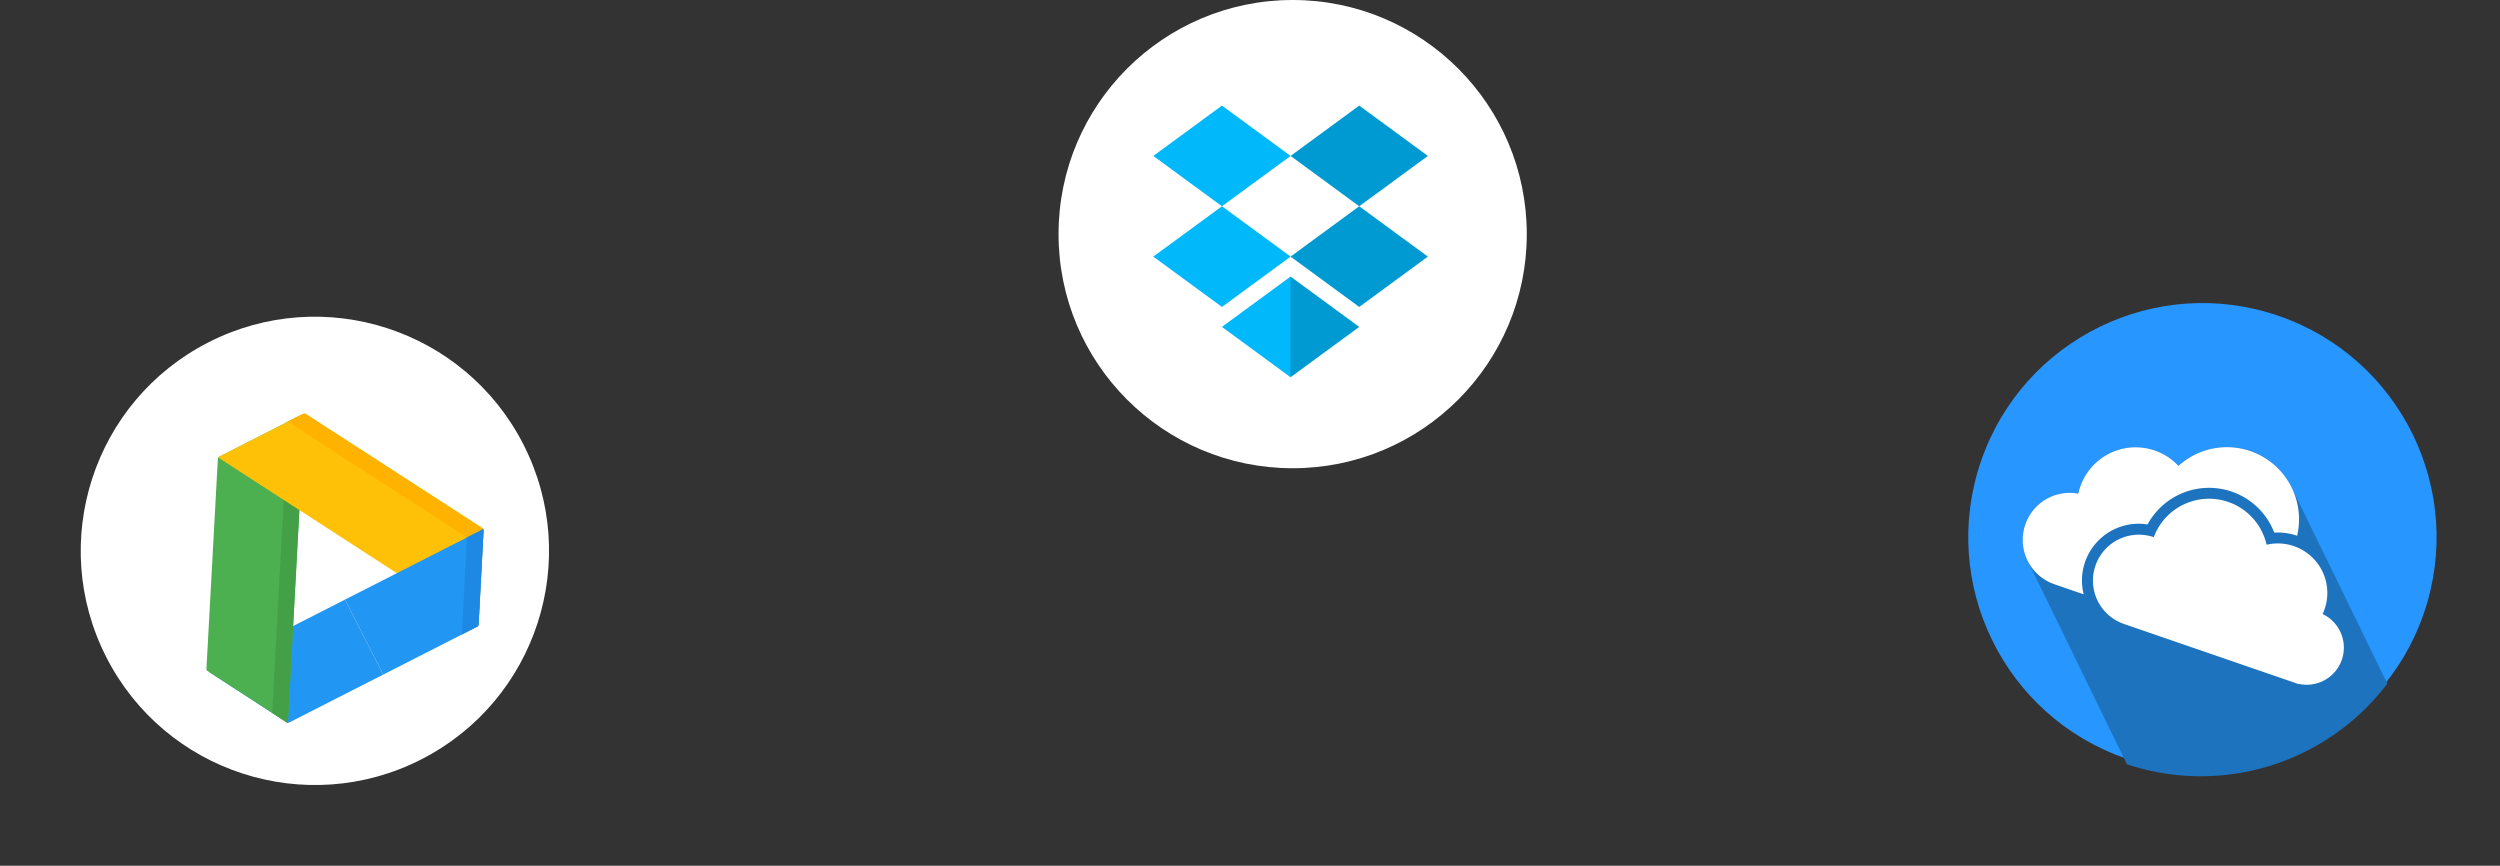 <svg xmlns="http://www.w3.org/2000/svg" width="181.534" height="62.865" viewBox="0 0 181.534 62.865">
  <rect x="0" y="0" width="181.534" height="62.865" fill="#333333" stroke="none"/>
  <g id="Group_9336" data-name="Group 9336" transform="translate(-335.99 -2296.562)">
    <g id="Group_9280" data-name="Group 9280" transform="translate(412.667 2296.562)">
      <circle id="Ellipse_3047" data-name="Ellipse 3047" cx="17" cy="17" r="17" transform="translate(0.188 0)" fill="#fff"/>
      <g id="dropbox" transform="translate(7.068 7.668)">
        <g id="Group_9245" data-name="Group 9245">
          <path id="Path_11549" data-name="Path 11549" d="M9.968,6.385,4.984,10.04,0,6.385,4.984,2.73Z" transform="translate(0 -2.73)" fill="#00b8fa"/>
          <path id="Path_11550" data-name="Path 11550" d="M9.968,194.12l-4.984,3.655L0,194.12l4.984-3.655Z" transform="translate(0 -183.155)" fill="#00b8fa"/>
        </g>
        <g id="Group_9246" data-name="Group 9246" transform="translate(7.32)">
          <path id="Path_11551" data-name="Path 11551" d="M265.968,194.12l-4.984,3.655L256,194.12l4.984-3.655Z" transform="translate(-253.352 -183.155)" fill="#009ad2"/>
          <path id="Path_11552" data-name="Path 11552" d="M265.968,6.385l-4.984,3.655L256,6.385l4.984-3.655Z" transform="translate(-253.352 -2.73)" fill="#009ad2"/>
          <path id="Path_11553" data-name="Path 11553" d="M190.648,321.535,188,325.19l2.648,3.655,4.984-3.655Z" transform="translate(-188 -309.121)" fill="#009ad2"/>
        </g>
        <path id="Path_11554" data-name="Path 11554" d="M128,325.19l4.984,3.655v-7.31Z" transform="translate(-123.016 -309.121)" fill="#00b8fa"/>
      </g>
    </g>
    <g id="Group_9281" data-name="Group 9281" transform="matrix(0.891, -0.454, 0.454, 0.891, 335.99, 2329.133)">
      <circle id="Ellipse_3048" data-name="Ellipse 3048" cx="17" cy="17" r="17" transform="translate(0 0)" fill="#fff"/>
      <g id="google-drive" transform="translate(6.071 7.753)">
        <path id="Path_11555" data-name="Path 11555" d="M13.549,338.708v6.111H5.886a.177.177,0,0,1-.09-.025.18.18,0,0,1-.065-.064l-3.322-5.749a.182.182,0,0,1,.157-.273Z" transform="translate(-2.278 -325.315)" fill="#2196f3"/>
        <path id="Path_11556" data-name="Path 11556" d="M14.643,34.772,3.517,53.978a.18.18,0,0,1-.065-.064L.129,48.165l-.105-.182a.18.18,0,0,1,0-.182L7.686,34.59a.184.184,0,0,1,.067-.067.187.187,0,0,1,.09-.024h6.642a.182.182,0,0,1,.157.273Z" transform="translate(0.001 -34.499)" fill="#4caf50"/>
        <path id="Path_11557" data-name="Path 11557" d="M75.8,34.5H74.439a.182.182,0,0,1,.157.273L64.137,52.828l.628,1.087a.18.18,0,0,0,.065.064L75.957,34.773A.182.182,0,0,0,75.8,34.5Z" transform="translate(-61.313 -34.5)" fill="#43a047"/>
        <path id="Path_11558" data-name="Path 11558" d="M190.9,47.893a.181.181,0,0,1-.025.091l-3.323,5.751a.182.182,0,0,1-.313,0L176.116,34.524a.187.187,0,0,1,.09-.024h6.853a.181.181,0,0,1,.157.09L190.879,47.8A.179.179,0,0,1,190.9,47.893Z" transform="translate(-168.362 -34.5)" fill="#ffc107"/>
        <path id="Path_11559" data-name="Path 11559" d="M312.1,47.8l-7.662-13.212a.182.182,0,0,0-.157-.09h-1.361a.182.182,0,0,1,.157.09L310.744,47.8a.18.18,0,0,1,0,.182l-2.8,4.844.524.9a.181.181,0,0,0,.313,0l3.323-5.751a.18.18,0,0,0,0-.182Z" transform="translate(-289.587 -34.501)" fill="#ffb300"/>
        <path id="Path_11560" data-name="Path 11560" d="M267.271,338.708a.181.181,0,0,1-.025.091l-3.323,5.751-.1.178a.182.182,0,0,1-.158.091H256v-6.111Z" transform="translate(-244.729 -325.315)" fill="#2196f3"/>
        <path id="Path_11561" data-name="Path 11561" d="M402.743,338.708a.181.181,0,0,1-.025.091L399.4,344.55l-.1.178a.182.182,0,0,1-.158.091H400.5a.182.182,0,0,0,.158-.091l.1-.178,3.323-5.751a.181.181,0,0,0,.025-.091Z" transform="translate(-381.562 -325.315)" fill="#1e88e5"/>
      </g>
    </g>
    <g id="microsoft" transform="translate(485.021 2313.841) rotate(19)">
      <circle id="Ellipse_3039" data-name="Ellipse 3039" cx="17" cy="17" r="17" transform="translate(0.376 0)" fill="#2896ff"/>
      <path id="Path_11562" data-name="Path 11562" d="M81.989,144.089a5.234,5.234,0,0,0-4.591,2.717,4.258,4.258,0,0,0-6.251,3.762,4.294,4.294,0,0,0,.032.513,3.411,3.411,0,0,0-1.908,5.786l11.647,11.647a17,17,0,0,0,15.971-11.694L85.879,145.81l-.005.005A5.222,5.222,0,0,0,81.989,144.089Z" transform="translate(-63.357 -134.14)" fill="#1e73be"/>
      <g id="Group_9247" data-name="Group 9247" transform="translate(4.915 9.949)">
        <path id="Path_11563" data-name="Path 11563" d="M76.664,151.559a5.078,5.078,0,0,1,7.516-3.58,5.108,5.108,0,0,1,1.377,1.148A4.381,4.381,0,0,1,87.2,148.8a5.237,5.237,0,0,0-9.8-1.991,4.258,4.258,0,0,0-6.251,3.762,4.281,4.281,0,0,0,.032.513,3.411,3.411,0,0,0,.5,6.785h2.249a4.121,4.121,0,0,1,2.732-6.309Z" transform="translate(-68.272 -144.09)" fill="#fff"/>
        <path id="Path_11564" data-name="Path 11564" d="M174.541,212.773a2.7,2.7,0,0,0-2.4-2.68,3.595,3.595,0,0,0-3.575-3.984,3.578,3.578,0,0,0-1.91.55,4.283,4.283,0,0,0-7.925,2.149h0a3.331,3.331,0,1,0,0,6.662h13.434v-.019A2.7,2.7,0,0,0,174.541,212.773Z" transform="translate(-149.612 -200.609)" fill="#fff"/>
      </g>
    </g>
  </g>
</svg>
